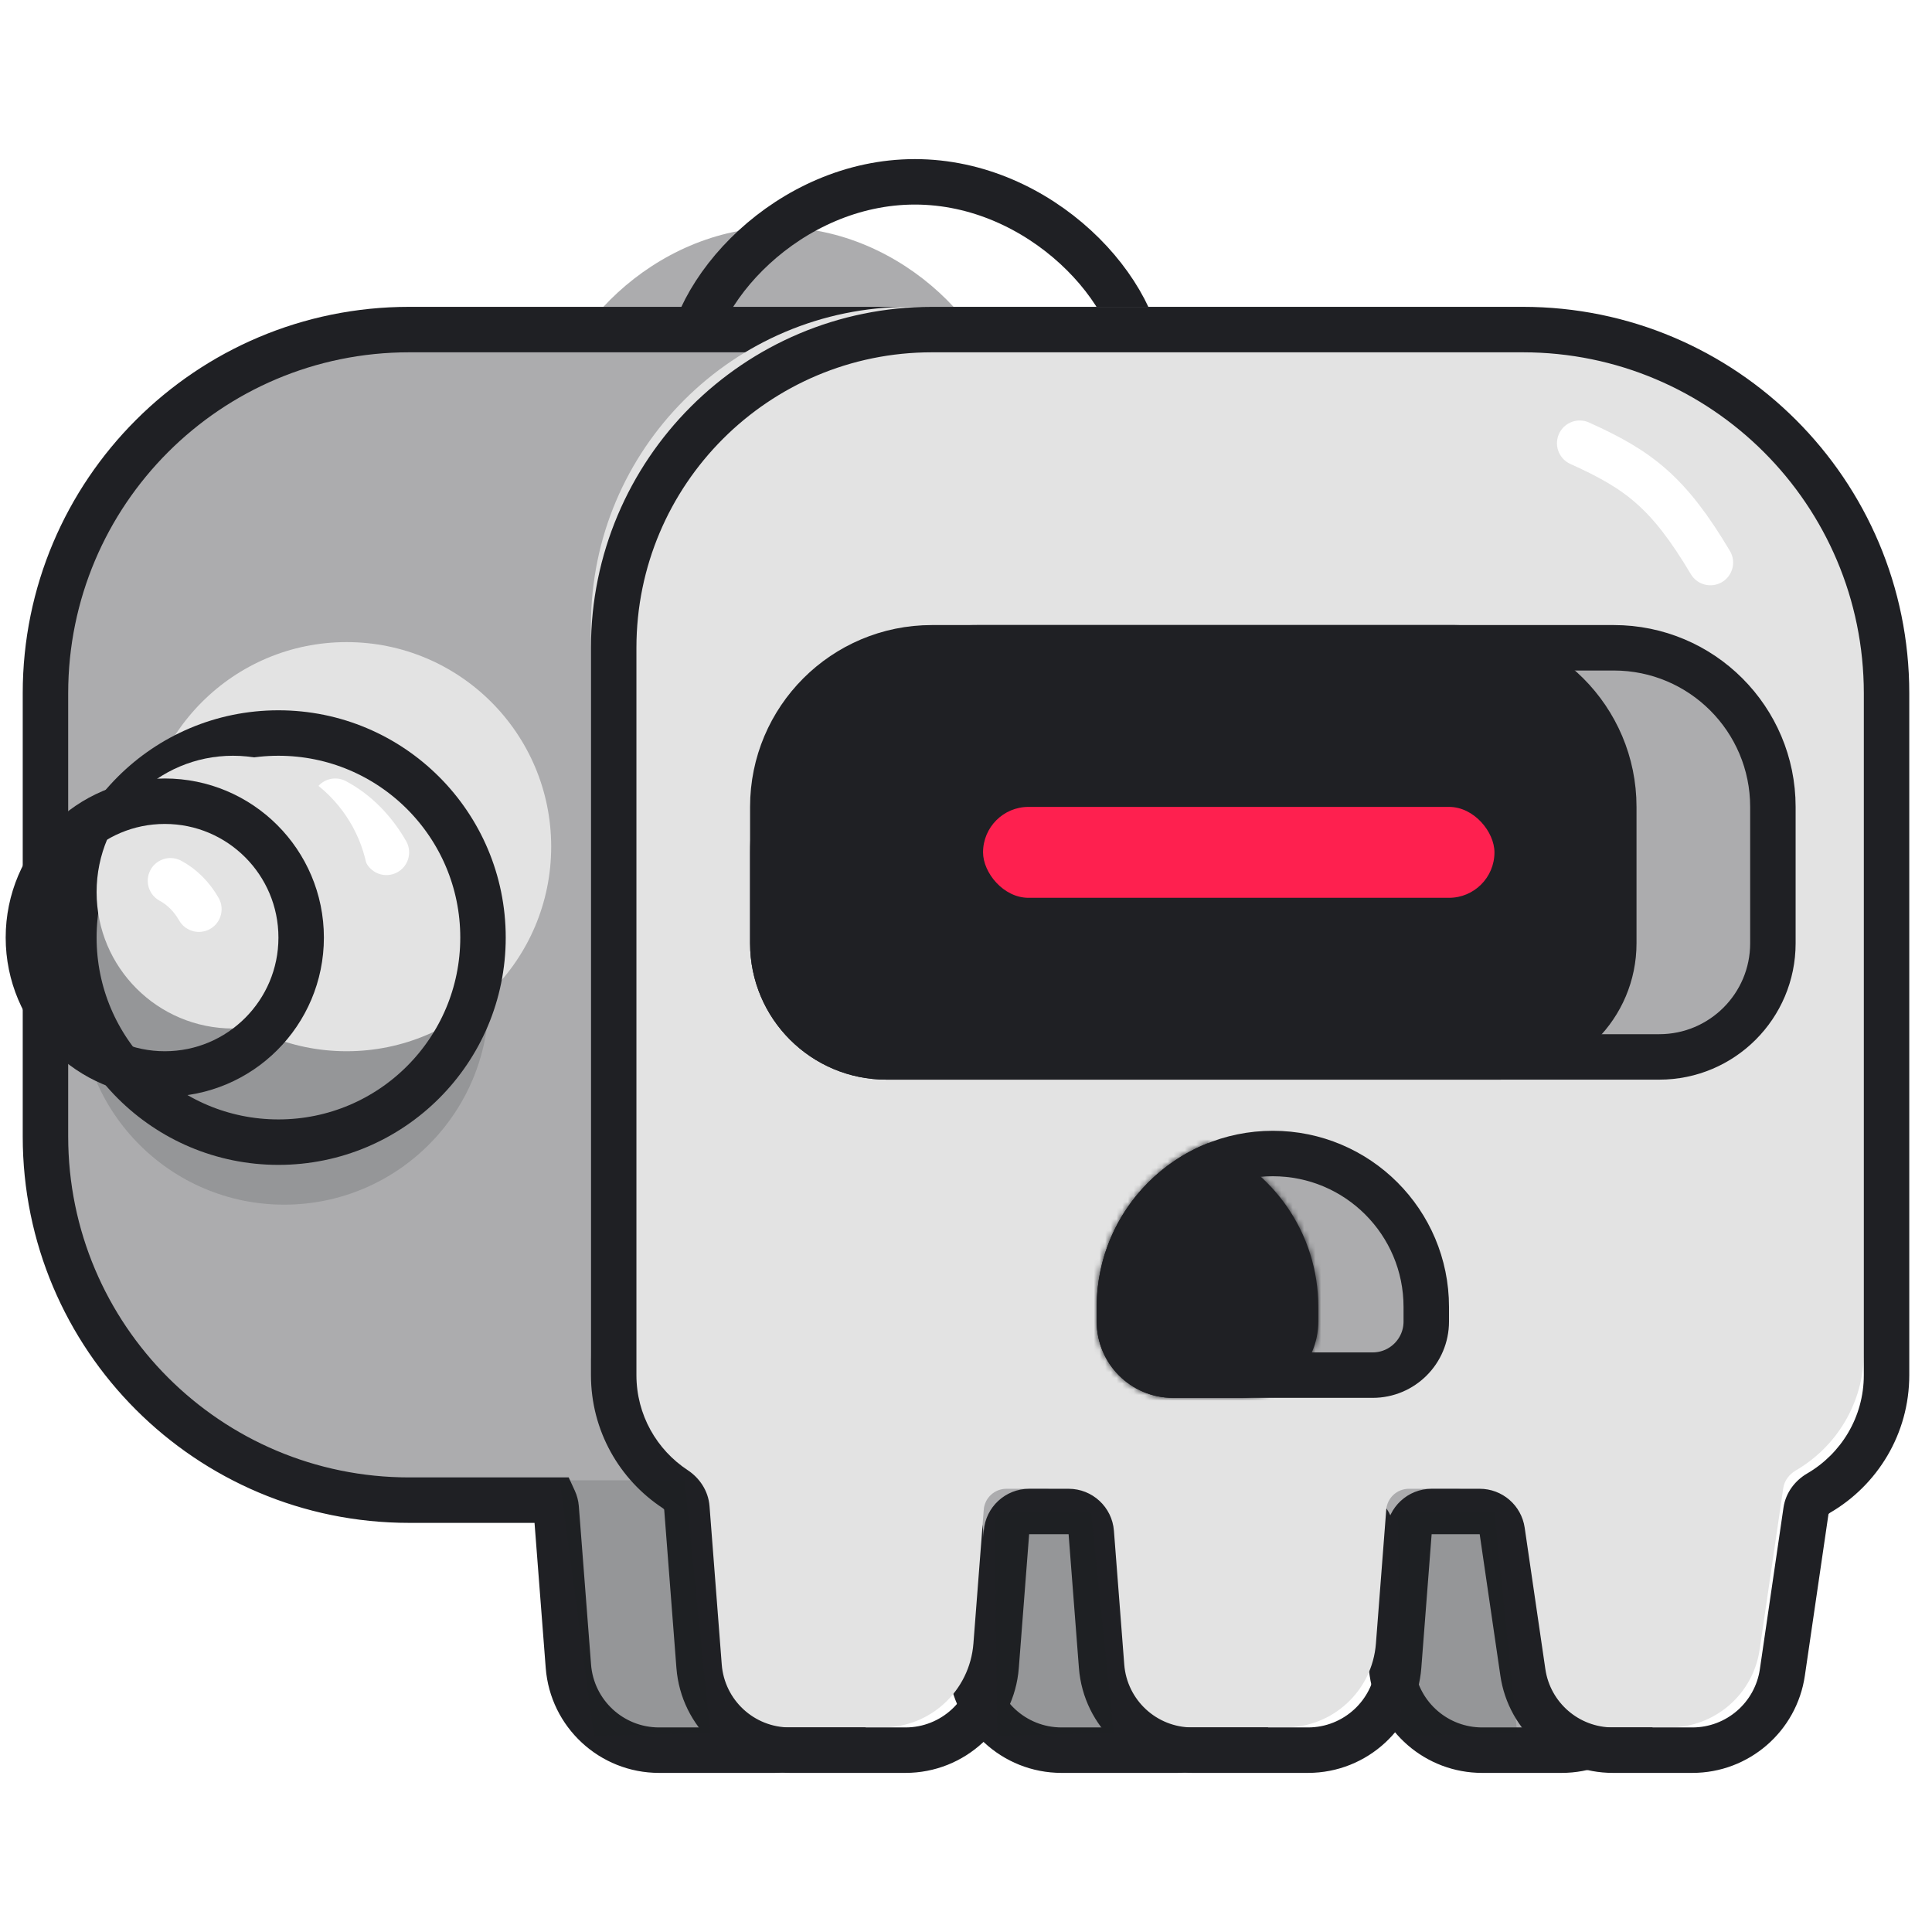 <svg width="340" height="340" viewBox="0 0 340 340" fill="none" xmlns="http://www.w3.org/2000/svg">
<g filter="url(#filter0_i_18_1099)">
<path d="M201 65.939C201 80.574 183.091 85 161 85C138.909 85 121 80.574 121 65.939C121 51.303 138.909 32 161 32C183.091 32 201 51.303 201 65.939Z" fill="#ACACAE"/>
</g>
<path d="M201 65.939C201 80.574 183.091 85 161 85C138.909 85 121 80.574 121 65.939C121 51.303 138.909 32 161 32C183.091 32 201 51.303 201 65.939Z" stroke="#1F2024" stroke-width="8"/>
<path d="M170 44C171.647 44.4 175.765 46.4 177 48" stroke="white" stroke-width="8" stroke-linecap="round" stroke-linejoin="round"/>
<g filter="url(#filter1_ii_18_1099)">
<path fill-rule="evenodd" clip-rule="evenodd" d="M72 58C36.654 58 8 86.654 8 122V200C8 235.346 36.654 264 72 264H97.519C97.715 264.428 97.84 264.888 97.877 265.37L100.027 293.231C100.67 301.565 107.621 308 115.98 308H136.354C144.713 308 151.663 301.565 152.306 293.231L154.122 269.692C154.283 267.609 156.021 266 158.111 266H165.056C167.146 266 168.883 267.609 169.044 269.692L170.86 293.231C171.503 301.565 178.454 308 186.813 308H207.187C215.546 308 222.497 301.565 223.14 293.231L224.956 269.692C225.117 267.609 226.854 266 228.944 266H237.402C239.388 266 241.073 267.457 241.36 269.421L244.999 294.315C246.148 302.174 252.888 308 260.831 308H274.836C282.778 308 289.518 302.174 290.667 294.315L294.822 265.896C295.017 264.564 295.882 263.439 297.046 262.763C304.194 258.607 309 250.865 309 242V122C309 86.654 280.346 58 245 58H221H141H72Z" fill="#ACACAE"/>
</g>
<path d="M97.519 264L101.153 262.329L100.082 260H97.519V264ZM97.877 265.37L93.889 265.678L97.877 265.37ZM100.027 293.231L104.015 292.923L100.027 293.231ZM152.306 293.231L148.318 292.923L152.306 293.231ZM154.122 269.692L158.111 270L154.122 269.692ZM169.044 269.692L165.056 270L169.044 269.692ZM170.86 293.231L174.849 292.923L170.86 293.231ZM223.14 293.231L219.151 292.923L223.14 293.231ZM224.956 269.692L228.944 270L224.956 269.692ZM241.36 269.421L245.318 268.843L245.318 268.843L241.36 269.421ZM244.999 294.315L248.957 293.736L244.999 294.315ZM290.667 294.315L294.625 294.893L290.667 294.315ZM294.822 265.896L298.78 266.475V266.475L294.822 265.896ZM297.046 262.763L299.056 266.221L299.056 266.221L297.046 262.763ZM12 122C12 88.863 38.863 62 72 62V54C34.445 54 4 84.445 4 122H12ZM12 200V122H4V200H12ZM72 260C38.863 260 12 233.137 12 200H4C4 237.555 34.445 268 72 268V260ZM97.519 260H72V268H97.519V260ZM93.884 265.671C93.887 265.676 93.888 265.68 93.889 265.683C93.89 265.685 93.89 265.687 93.89 265.687C93.89 265.687 93.89 265.686 93.89 265.684C93.89 265.682 93.889 265.68 93.889 265.678L101.865 265.063C101.79 264.086 101.537 263.165 101.153 262.329L93.884 265.671ZM93.889 265.678L96.039 293.539L104.015 292.923L101.865 265.063L93.889 265.678ZM96.039 293.539C96.843 303.957 105.531 312 115.98 312V304C109.71 304 104.498 299.174 104.015 292.923L96.039 293.539ZM115.98 312H136.354V304H115.98V312ZM136.354 312C146.803 312 155.491 303.957 156.294 293.539L148.318 292.923C147.836 299.174 142.623 304 136.354 304V312ZM156.294 293.539L158.111 270L150.134 269.385L148.318 292.923L156.294 293.539ZM158.111 270H158.111V262C153.931 262 150.456 265.217 150.134 269.385L158.111 270ZM158.111 270H165.056V262H158.111V270ZM165.056 270L173.032 269.385C172.711 265.217 169.236 262 165.056 262V270ZM165.056 270L166.872 293.539L174.849 292.923L173.032 269.385L165.056 270ZM166.872 293.539C167.676 303.957 176.364 312 186.813 312V304C180.544 304 175.331 299.174 174.849 292.923L166.872 293.539ZM186.813 312H207.187V304H186.813V312ZM207.187 312C217.636 312 226.324 303.957 227.128 293.539L219.151 292.923C218.669 299.174 213.456 304 207.187 304V312ZM227.128 293.539L228.944 270L220.968 269.385L219.151 292.923L227.128 293.539ZM228.944 270V262C224.764 262 221.289 265.217 220.968 269.385L228.944 270ZM228.944 270H237.402V262H228.944V270ZM237.402 270L237.402 270L245.318 268.843C244.743 264.913 241.373 262 237.402 262V270ZM237.402 270L241.041 294.893L248.957 293.736L245.318 268.843L237.402 270ZM241.041 294.893C242.477 304.717 250.903 312 260.831 312V304C254.874 304 249.819 299.63 248.957 293.736L241.041 294.893ZM260.831 312H274.836V304H260.831V312ZM274.836 312C284.764 312 293.189 304.717 294.625 294.893L286.71 293.736C285.848 299.63 280.793 304 274.836 304V312ZM294.625 294.893L298.78 266.475L290.864 265.317L286.71 293.736L294.625 294.893ZM298.78 266.475C298.777 266.497 298.772 266.483 298.808 266.432C298.849 266.376 298.929 266.295 299.056 266.221L295.035 259.305C292.991 260.493 291.263 262.593 290.864 265.318L298.78 266.475ZM299.056 266.221C307.386 261.378 313 252.347 313 242H305C305 249.382 301.003 255.835 295.035 259.305L299.056 266.221ZM313 242V122H305V242H313ZM313 122C313 84.445 282.555 54 245 54V62C278.137 62 305 88.863 305 122H313ZM245 54H221V62H245V54ZM221 54H141V62H221V54ZM72 62H141V54H72V62Z" fill="#1F2024"/>
<circle cx="50" cy="176" r="36" fill="#1F2024" fill-opacity="0.16"/>
<g filter="url(#filter2_i_18_1099)">
<circle cx="49" cy="165" r="36" fill="#E3E3E3"/>
</g>
<circle cx="49" cy="165" r="36" stroke="#1F2024" stroke-width="8"/>
<path d="M59 141C62.64 142.938 65.752 146.074 68 150" stroke="white" stroke-width="8" stroke-linecap="round" stroke-linejoin="round"/>
<g filter="url(#filter3_i_18_1099)">
<circle cx="29" cy="165" r="24" fill="#E3E3E3"/>
</g>
<circle cx="29" cy="165" r="24" stroke="#1F2024" stroke-width="8"/>
<path d="M30 155C32.022 156.077 33.751 157.819 35 160" stroke="white" stroke-width="8" stroke-linecap="round" stroke-linejoin="round"/>
<g filter="url(#filter4_ii_18_1099)">
<path fill-rule="evenodd" clip-rule="evenodd" d="M164 58C133.072 58 108 83.072 108 114V242C108 250.389 112.304 257.772 118.824 262.063C119.965 262.814 120.772 264.008 120.877 265.37L123.027 293.231C123.67 301.565 130.621 308 138.98 308H159.354C167.713 308 174.663 301.565 175.306 293.231L177.123 269.692C177.283 267.609 179.021 266 181.111 266H188.056C190.146 266 191.883 267.609 192.044 269.692L193.86 293.231C194.503 301.565 201.454 308 209.813 308H230.187C238.546 308 245.497 301.565 246.14 293.231L247.956 269.692C248.117 267.609 249.854 266 251.944 266H260.402C262.388 266 264.073 267.457 264.36 269.421L267.999 294.315C269.148 302.174 275.888 308 283.831 308H297.836C305.778 308 312.518 302.174 313.667 294.315L317.822 265.896C318.017 264.564 318.882 263.439 320.046 262.763C327.194 258.607 332 250.865 332 242V122C332 86.654 303.346 58 268 58H164Z" fill="#E3E3E3"/>
</g>
<path d="M123.027 293.231L127.015 292.923L123.027 293.231ZM175.306 293.231L171.318 292.923L175.306 293.231ZM193.86 293.231L197.849 292.923L193.86 293.231ZM246.14 293.231L242.151 292.923L246.14 293.231ZM267.999 294.315L271.957 293.736L267.999 294.315ZM313.667 294.315L309.71 293.736L313.667 294.315ZM264.36 269.421L268.318 268.843L264.36 269.421ZM118.824 262.063L121.022 258.721L118.824 262.063ZM120.877 265.37L124.865 265.063L120.877 265.37ZM247.956 269.692L243.968 269.385L247.956 269.692ZM317.822 265.896L321.78 266.475L317.822 265.896ZM320.046 262.763L322.056 266.221L320.046 262.763ZM192.044 269.692L196.032 269.385L192.044 269.692ZM177.123 269.692L173.134 269.385L177.123 269.692ZM112 114C112 85.281 135.281 62 164 62V54C130.863 54 104 80.863 104 114H112ZM112 242V114H104V242H112ZM121.022 258.721C115.579 255.139 112 248.987 112 242H104C104 251.791 109.028 260.405 116.625 265.404L121.022 258.721ZM127.015 292.923L124.865 265.063L116.889 265.678L119.039 293.539L127.015 292.923ZM138.98 304C132.71 304 127.498 299.174 127.015 292.923L119.039 293.539C119.843 303.957 128.531 312 138.98 312V304ZM159.354 304H138.98V312H159.354V304ZM171.318 292.923C170.836 299.174 165.623 304 159.354 304V312C169.803 312 178.491 303.957 179.294 293.539L171.318 292.923ZM173.134 269.385L171.318 292.923L179.294 293.539L181.111 270L173.134 269.385ZM188.056 262H181.111V270H188.056V262ZM197.849 292.923L196.032 269.385L188.056 270L189.872 293.539L197.849 292.923ZM209.813 304C203.544 304 198.331 299.174 197.849 292.923L189.872 293.539C190.676 303.957 199.364 312 209.813 312V304ZM230.187 304H209.813V312H230.187V304ZM242.151 292.923C241.669 299.174 236.456 304 230.187 304V312C240.636 312 249.324 303.957 250.128 293.539L242.151 292.923ZM243.968 269.385L242.151 292.923L250.128 293.539L251.944 270L243.968 269.385ZM260.402 262H251.944V270H260.402V262ZM260.402 270L264.041 294.893L271.957 293.736L268.318 268.843L260.402 270ZM264.041 294.893C265.477 304.717 273.903 312 283.831 312V304C277.874 304 272.819 299.63 271.957 293.736L264.041 294.893ZM283.831 312H297.836V304H283.831V312ZM297.836 312C307.764 312 316.189 304.717 317.625 294.893L309.71 293.736C308.848 299.63 303.793 304 297.836 304V312ZM317.625 294.893L321.78 266.475L313.864 265.317L309.71 293.736L317.625 294.893ZM328 242C328 249.382 324.003 255.835 318.035 259.305L322.056 266.221C330.386 261.378 336 252.347 336 242H328ZM328 122V242H336V122H328ZM268 62C301.137 62 328 88.863 328 122H336C336 84.445 305.555 54 268 54V62ZM164 62H268V54H164V62ZM260.402 270L268.318 268.843C267.743 264.913 264.373 262 260.402 262V270ZM116.625 265.404C116.75 265.486 116.826 265.574 116.863 265.633C116.897 265.686 116.891 265.7 116.889 265.678L124.865 265.063C124.651 262.276 123.027 260.04 121.022 258.721L116.625 265.404ZM251.944 270V262C247.764 262 244.289 265.217 243.968 269.385L251.944 270ZM321.78 266.475C321.777 266.497 321.772 266.483 321.808 266.432C321.849 266.376 321.929 266.295 322.056 266.221L318.035 259.305C315.991 260.493 314.263 262.593 313.864 265.317L321.78 266.475ZM188.056 270L196.032 269.385C195.711 265.217 192.236 262 188.056 262V270ZM181.111 270V262C176.931 262 173.456 265.217 173.134 269.385L181.111 270Z" fill="#1F2024"/>
<path d="M136 150C136 130.118 152.118 114 172 114H284C299.464 114 312 126.536 312 142V166C312 177.046 303.046 186 292 186H156C144.954 186 136 177.046 136 166V150Z" fill="#ACACAE" stroke="#1F2024" stroke-width="8"/>
<path d="M136 142C136 126.536 148.536 114 164 114H256C271.464 114 284 126.536 284 142V166C284 177.046 275.046 186 264 186H156C144.954 186 136 177.046 136 166V142Z" fill="#1F2024" stroke="#1F2024" stroke-width="8"/>
<rect x="173" y="142" width="90" height="16" rx="8" fill="#FE204F"/>
<path d="M197 230C197 215.088 209.088 203 224 203C238.912 203 251 215.088 251 230V232.571C251 237.779 246.779 242 241.571 242H206.429C201.221 242 197 237.779 197 232.571V230Z" fill="#ACACAE" stroke="#1F2024" stroke-width="8"/>
<mask id="path-16-inside-1_18_1099" fill="white">
<path fill-rule="evenodd" clip-rule="evenodd" d="M212.5 201.203C201.073 205.771 193 216.943 193 230V232.571C193 239.988 199.012 246 206.429 246H218.594C226 245.988 232 239.98 232 232.571V230C232 216.943 223.927 205.771 212.5 201.203Z"/>
</mask>
<path fill-rule="evenodd" clip-rule="evenodd" d="M212.5 201.203C201.073 205.771 193 216.943 193 230V232.571C193 239.988 199.012 246 206.429 246H218.594C226 245.988 232 239.98 232 232.571V230C232 216.943 223.927 205.771 212.5 201.203Z" fill="#1F2024"/>
<path d="M212.5 201.203L215.469 193.775L212.5 192.588L209.531 193.775L212.5 201.203ZM218.594 246V254L218.608 254L218.594 246ZM201 230C201 220.325 206.977 212.026 215.469 208.632L209.531 193.775C195.169 199.515 185 213.56 185 230H201ZM201 232.571V230H185V232.571H201ZM206.429 238C203.43 238 201 235.57 201 232.571H185C185 244.406 194.594 254 206.429 254V238ZM218.594 238H206.429V254H218.594V238ZM224 232.571C224 235.566 221.575 237.995 218.581 238L218.608 254C230.426 253.98 240 244.394 240 232.571H224ZM224 230V232.571H240V230H224ZM209.531 208.632C218.023 212.026 224 220.325 224 230H240C240 213.56 229.831 199.515 215.469 193.775L209.531 208.632Z" fill="#1F2024" mask="url(#path-16-inside-1_18_1099)"/>
<path d="M278 78C288.455 82.707 293.636 86.642 301 99" stroke="white" stroke-width="8" stroke-linecap="round"/>
<path d="M98.5 260.5H120.5L125 305L104.5 305.5L98.5 260.5Z" fill="#1F2024" fill-opacity="0.16"/>
<path d="M175 266H192L196 305L175.5 305.5L175 266Z" fill="#1F2024" fill-opacity="0.16"/>
<path d="M246 266H263L267 305L246.5 305.5L246 266Z" fill="#1F2024" fill-opacity="0.16"/>
<defs>
<filter id="filter0_i_18_1099" x="117" y="28" width="88" height="61" filterUnits="userSpaceOnUse" color-interpolation-filters="sRGB">
<feFlood flood-opacity="0" result="BackgroundImageFix"/>
<feBlend mode="normal" in="SourceGraphic" in2="BackgroundImageFix" result="shape"/>
<feColorMatrix in="SourceAlpha" type="matrix" values="0 0 0 0 0 0 0 0 0 0 0 0 0 0 0 0 0 0 127 0" result="hardAlpha"/>
<feOffset dx="-24" dy="8"/>
<feComposite in2="hardAlpha" operator="arithmetic" k2="-1" k3="1"/>
<feColorMatrix type="matrix" values="0 0 0 0 1 0 0 0 0 1 0 0 0 0 1 0 0 0 0.25 0"/>
<feBlend mode="normal" in2="shape" result="effect1_innerShadow_18_1099"/>
</filter>
<filter id="filter1_ii_18_1099" x="4" y="54" width="309" height="258" filterUnits="userSpaceOnUse" color-interpolation-filters="sRGB">
<feFlood flood-opacity="0" result="BackgroundImageFix"/>
<feBlend mode="normal" in="SourceGraphic" in2="BackgroundImageFix" result="shape"/>
<feColorMatrix in="SourceAlpha" type="matrix" values="0 0 0 0 0 0 0 0 0 0 0 0 0 0 0 0 0 0 127 0" result="hardAlpha"/>
<feOffset dy="-16"/>
<feComposite in2="hardAlpha" operator="arithmetic" k2="-1" k3="1"/>
<feColorMatrix type="matrix" values="0 0 0 0 0 0 0 0 0 0 0 0 0 0 0 0 0 0 0.3 0"/>
<feBlend mode="normal" in2="shape" result="effect1_innerShadow_18_1099"/>
<feColorMatrix in="SourceAlpha" type="matrix" values="0 0 0 0 0 0 0 0 0 0 0 0 0 0 0 0 0 0 127 0" result="hardAlpha"/>
<feOffset dy="16"/>
<feComposite in2="hardAlpha" operator="arithmetic" k2="-1" k3="1"/>
<feColorMatrix type="matrix" values="0 0 0 0 1 0 0 0 0 1 0 0 0 0 1 0 0 0 0.75 0"/>
<feBlend mode="normal" in2="effect1_innerShadow_18_1099" result="effect2_innerShadow_18_1099"/>
</filter>
<filter id="filter2_i_18_1099" x="9" y="125" width="80" height="80" filterUnits="userSpaceOnUse" color-interpolation-filters="sRGB">
<feFlood flood-opacity="0" result="BackgroundImageFix"/>
<feBlend mode="normal" in="SourceGraphic" in2="BackgroundImageFix" result="shape"/>
<feColorMatrix in="SourceAlpha" type="matrix" values="0 0 0 0 0 0 0 0 0 0 0 0 0 0 0 0 0 0 127 0" result="hardAlpha"/>
<feOffset dx="12" dy="-16"/>
<feComposite in2="hardAlpha" operator="arithmetic" k2="-1" k3="1"/>
<feColorMatrix type="matrix" values="0 0 0 0 0 0 0 0 0 0 0 0 0 0 0 0 0 0 0.25 0"/>
<feBlend mode="normal" in2="shape" result="effect1_innerShadow_18_1099"/>
</filter>
<filter id="filter3_i_18_1099" x="1" y="137" width="56" height="56" filterUnits="userSpaceOnUse" color-interpolation-filters="sRGB">
<feFlood flood-opacity="0" result="BackgroundImageFix"/>
<feBlend mode="normal" in="SourceGraphic" in2="BackgroundImageFix" result="shape"/>
<feColorMatrix in="SourceAlpha" type="matrix" values="0 0 0 0 0 0 0 0 0 0 0 0 0 0 0 0 0 0 127 0" result="hardAlpha"/>
<feOffset dx="12" dy="-8"/>
<feComposite in2="hardAlpha" operator="arithmetic" k2="-1" k3="1"/>
<feColorMatrix type="matrix" values="0 0 0 0 0 0 0 0 0 0 0 0 0 0 0 0 0 0 0.25 0"/>
<feBlend mode="normal" in2="shape" result="effect1_innerShadow_18_1099"/>
</filter>
<filter id="filter4_ii_18_1099" x="104" y="54" width="232" height="258" filterUnits="userSpaceOnUse" color-interpolation-filters="sRGB">
<feFlood flood-opacity="0" result="BackgroundImageFix"/>
<feBlend mode="normal" in="SourceGraphic" in2="BackgroundImageFix" result="shape"/>
<feColorMatrix in="SourceAlpha" type="matrix" values="0 0 0 0 0 0 0 0 0 0 0 0 0 0 0 0 0 0 127 0" result="hardAlpha"/>
<feOffset dx="12" dy="-8"/>
<feComposite in2="hardAlpha" operator="arithmetic" k2="-1" k3="1"/>
<feColorMatrix type="matrix" values="0 0 0 0 0 0 0 0 0 0 0 0 0 0 0 0 0 0 0.25 0"/>
<feBlend mode="normal" in2="shape" result="effect1_innerShadow_18_1099"/>
<feColorMatrix in="SourceAlpha" type="matrix" values="0 0 0 0 0 0 0 0 0 0 0 0 0 0 0 0 0 0 127 0" result="hardAlpha"/>
<feOffset dx="-16" dy="4"/>
<feComposite in2="hardAlpha" operator="arithmetic" k2="-1" k3="1"/>
<feColorMatrix type="matrix" values="0 0 0 0 1 0 0 0 0 1 0 0 0 0 1 0 0 0 1 0"/>
<feBlend mode="normal" in2="effect1_innerShadow_18_1099" result="effect2_innerShadow_18_1099"/>
</filter>
</defs>
</svg>
